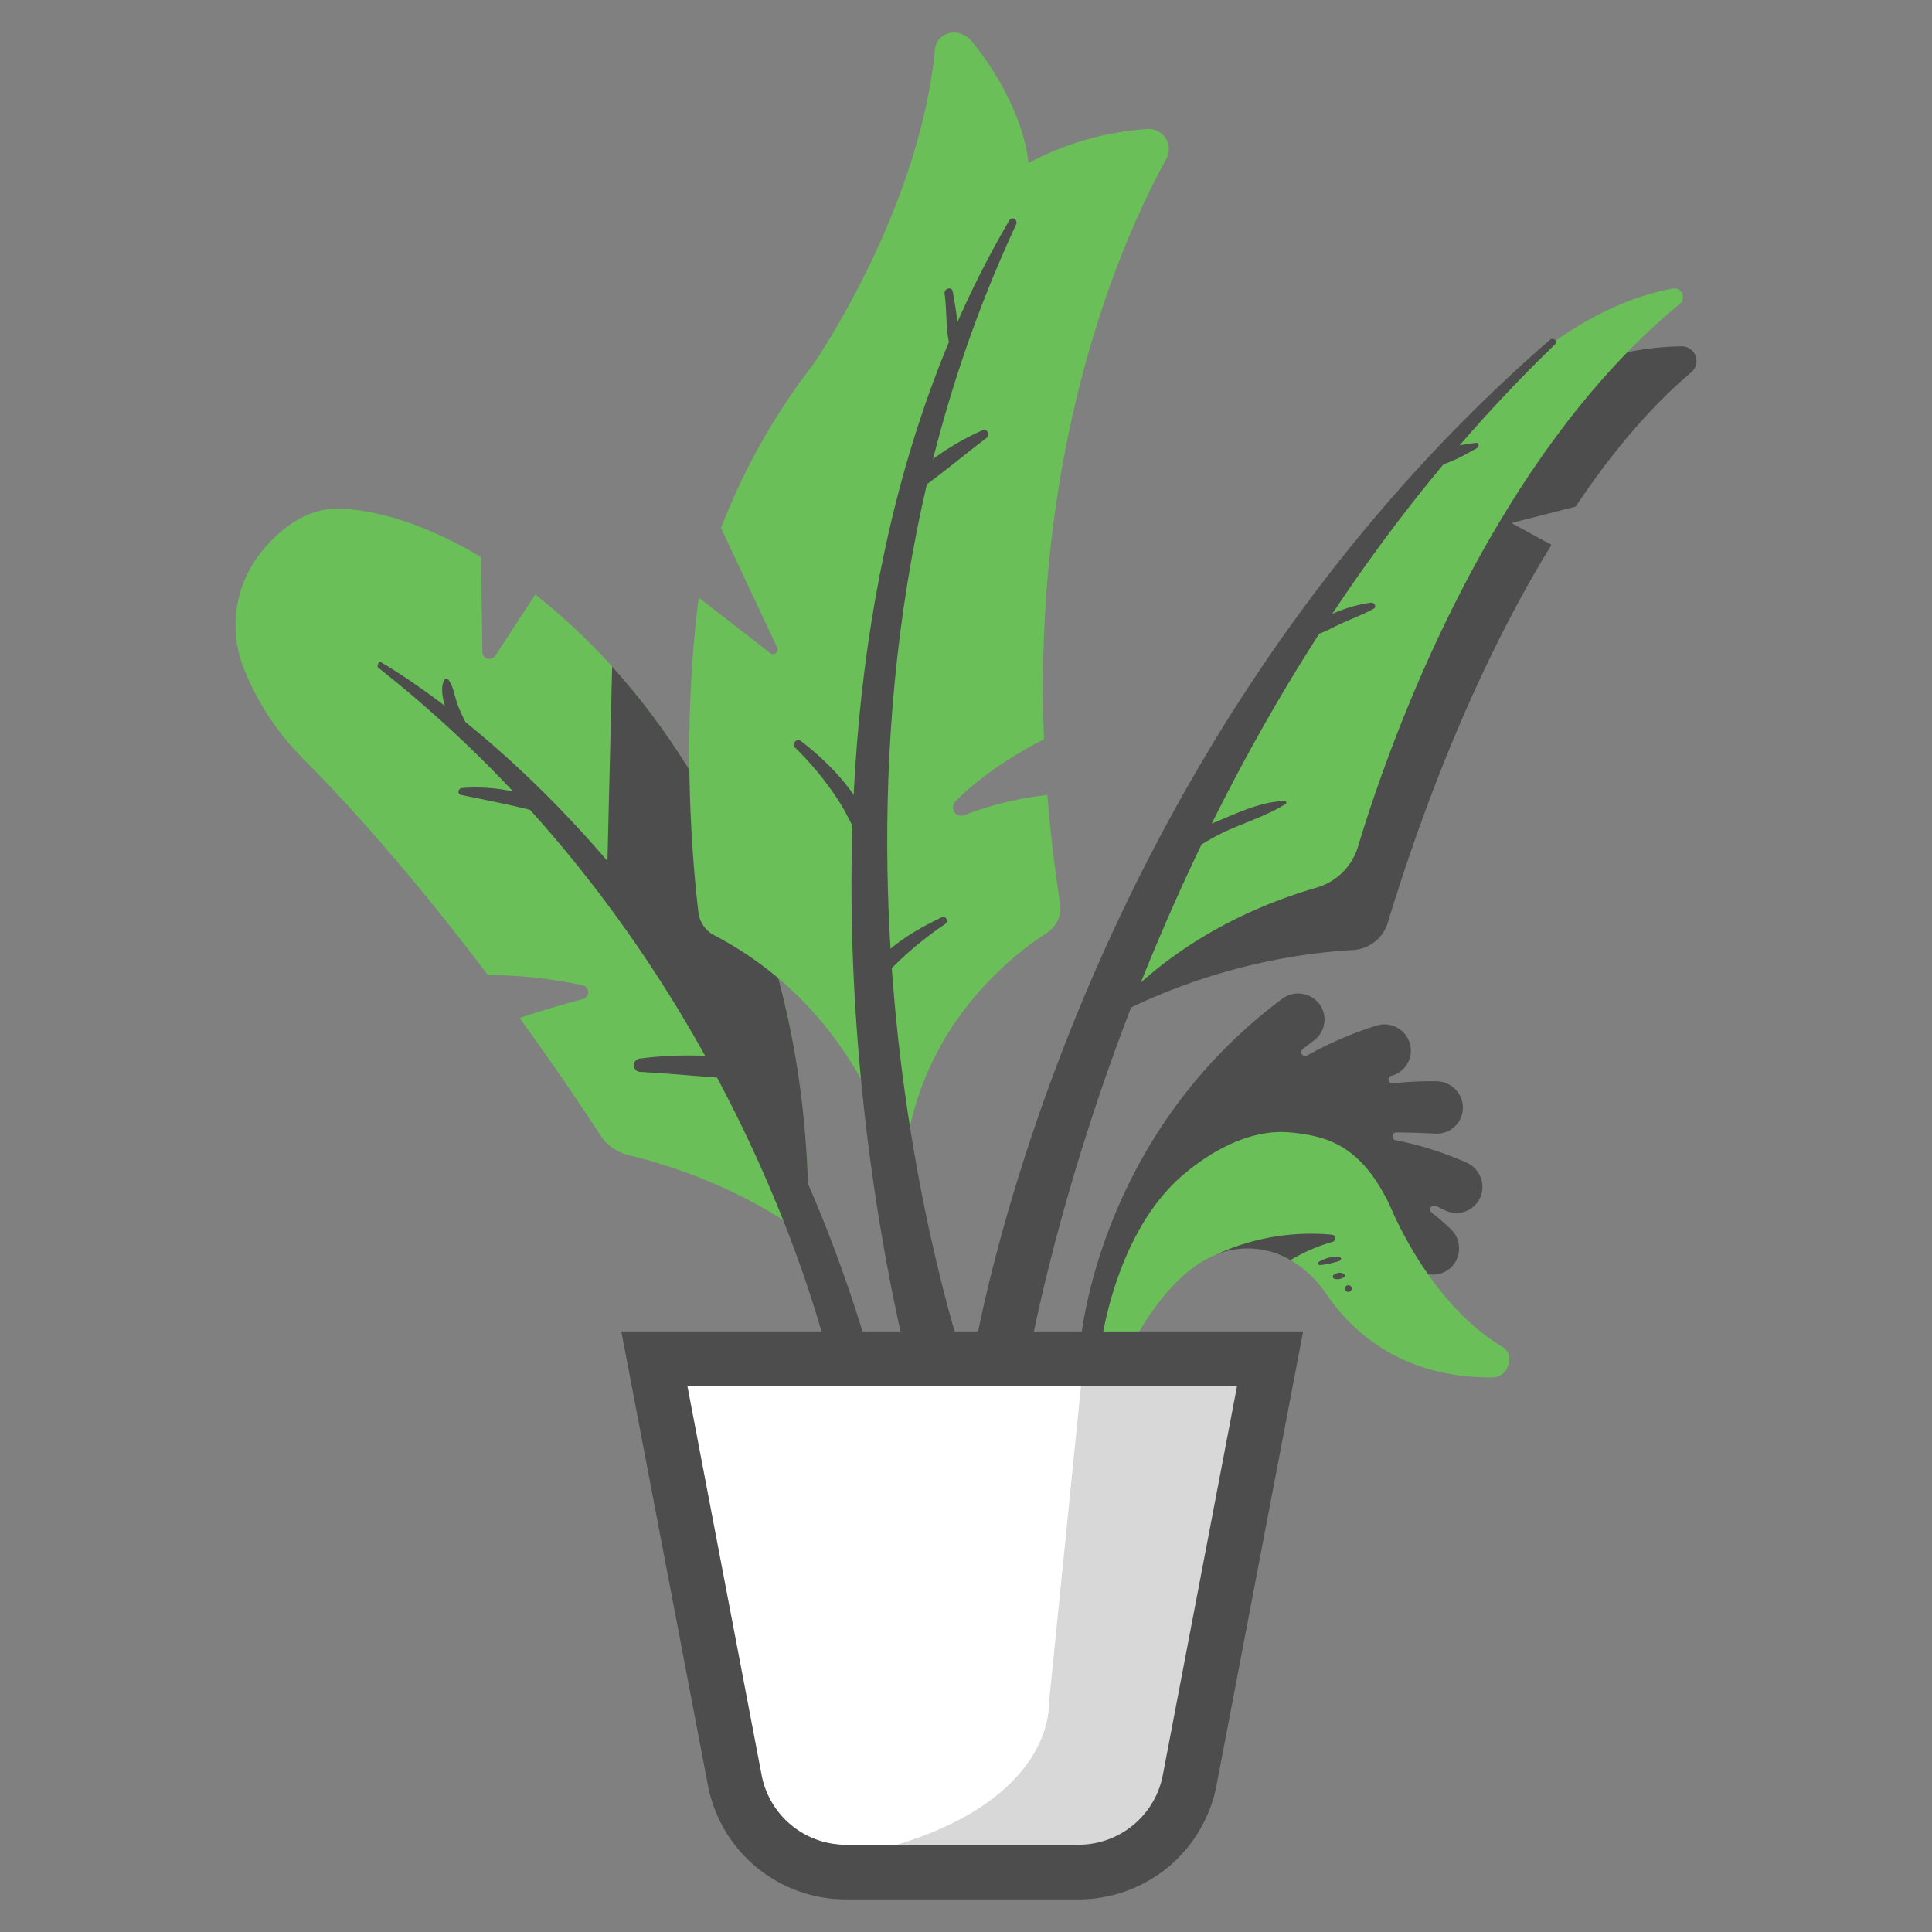 <svg xmlns="http://www.w3.org/2000/svg" viewBox="0 0 512 512"><rect x="0" y="0" width="512" height="512" fill="#808080" stroke="none"/><title>Bird_of_paradise_Plant</title><g id="the_bird_of_paradise_plant_flower" data-name="the bird of paradise,plant,flower"><path d="M173.412,360.084l21.312,111.697A29.953,29.953,0,0,0,224.147,496.12h61.705a29.953,29.953,0,0,0,29.422-24.339l21.312-111.697Z" style="fill:#fff"/><path d="M287.208,360.084l-9.282,91.745s1.924,32.85-63.672,42.039a29.76,29.76,0,0,0,11.22,2.253h61.705a29.953,29.953,0,0,0,29.422-24.339l21.312-111.697Z" style="fill:#d8d8d8"/><path d="M388.721,308.129a88.587,88.587,0,0,0-18.892-5.97,1.037,1.037,0,0,1,.227-2.051c4.046.032,7.58.162,10.355.315a6.908,6.908,0,0,0,7.271-7.136,7.06,7.06,0,0,0-6.995-6.743,84.867,84.867,0,0,0-11.565.585,1.036,1.036,0,0,1-.398-2.028c.028-.007.057-.015.085-.022a6.902,6.902,0,0,0,4.78-8.701,7.036,7.036,0,0,0-8.78-4.592,97.32,97.32,0,0,0-18.413,7.944,1.037,1.037,0,0,1-1.143-1.722c1.063-.845,2.048-1.6,2.939-2.253a6.901,6.901,0,0,0,1.342-9.826,7.068,7.068,0,0,0-9.803-1.185c-49.784,37.176-53.509,92.067-53.509,92.067h9.073A115.062,115.062,0,0,1,303.43,339.748a42.446,42.446,0,0,1,63.217-11.275,98.303,98.303,0,0,1,8.199,7.245,6.902,6.902,0,0,0,9.911-.046,7.055,7.055,0,0,0-.302-9.972,65.929,65.929,0,0,0-5.072-4.366,1.038,1.038,0,0,1,1.07-1.76c.885.396,1.693.776,2.413,1.141a6.901,6.901,0,0,0,9.365-3.251A7.055,7.055,0,0,0,388.721,308.129Z" style="fill:#4d4d4d"/><path d="M291.519,358.266s3.209-30.964,22.149-47.026c7.907-6.705,18.179-12.086,28.263-11.131,10.263.972,19.014,3.701,26.563,19.714,0,0,10.123,25.475,29.638,37.089,3.564,2.122,1.592,8.062-2.495,8.116-12.626.169-31.027-3.304-43.945-21.77a29.985,29.985,0,0,0-8.308-8.473c-9.197-5.771-27.573-10.438-45.468,25.407Z" style="fill:#6abf58"/><path d="M445.609,91.782c-12.519.156-34.312,3.702-55.23,23.007,0,0-71.976,76.981-101.72,158.258,0,0,28.344-18.858,69.951-21.288a10.192,10.192,0,0,0,9.159-7.21c5.246-17.169,19.364-61.144,43.384-100.152l-10.6-5.797,17.02-4.344c9.089-13.607,19.303-26.005,30.588-35.546A3.907,3.907,0,0,0,445.609,91.782Z" style="fill:#4d4d4d"/><path d="M159.149,300.931a12.254,12.254,0,0,0,7.447,5.181c30.109,7.368,47.208,21.668,47.208,21.668l.45-7.308c-.452-79.353-36.026-134.371-72.402-162.918L131.27,173.762a1.868,1.868,0,0,1-3.431-.993l-.366-25.146c-13.75-8.218-26.958-12.541-37.705-12.82-7.969-.208-15.165,4.862-20.214,11.122l-.283.351a30.931,30.931,0,0,0-4.694,30.809h0A71.003,71.003,0,0,0,80.255,200.98c18.331,18.463,35.33,39.275,49.011,57.408a123.226,123.226,0,0,1,25.18,2.732,1.866,1.866,0,0,1,.045,3.632c-6.061,1.602-12.108,3.481-16.804,5.018C147.87,283.797,155.417,295.175,159.149,300.931Z" style="fill:#6abf58"/><path d="M295.058,267.947s16.617-21.882,53.795-32.699A16.148,16.148,0,0,0,359.87,224.421c7.679-25.548,33.974-101.689,85.314-143.9A2.308,2.308,0,0,0,443.28,76.48c-11.624,2.109-34.294,10.058-57.258,39.55C386.022,116.03,313.19,196.013,295.058,267.947Z" style="fill:#6abf58"/><path d="M162.227,176.65l-1.39,57.27s46.482,58.798,52.967,93.859l.45-7.308C213.887,256.169,190.456,207.857,162.227,176.65Z" style="fill:#4d4d4d"/><path d="M412.108,90.088a.987.987,0,0,0-1.415.02C284.703,199.541,258.661,354.325,257.572,361.76l14.334,2.104c.261-1.768,26.105-162.642,140.158-272.552A.868.868,0,0,0,412.108,90.088Z" style="fill:#4d4d4d"/><path d="M100.755,175.372a1.285,1.285,0,0,0-.63,1.489c97.019,76.326,120.165,185.98,120.165,185.98l11.226.081C198.829,245.439,124.543,189.325,100.755,175.372Z" style="fill:#4d4d4d"/><path d="M280.936,239.366c-1.54-9.873-2.629-19.428-3.366-28.687a87.463,87.463,0,0,0-22.055,5.369,2.22,2.22,0,0,1-2.354-3.63c7.684-7.787,17.701-13.541,23.515-16.512-3.124-80.547,21.908-134.792,32.416-153.804a5.344,5.344,0,0,0-4.899-7.924,77.836,77.836,0,0,0-31.653,9.044c-.944-10.268-7.323-22.962-15.008-32.27-3.193-3.867-9.278-2.734-9.768,2.257-4.24,43.18-32.306,83.435-32.306,83.435A171.597,171.597,0,0,0,191.08,139.928l14.893,31.693a1.21,1.21,0,0,1-1.837,1.47l-18.96-14.723c-4.795,37.114-1.484,71.804-.074,83.51a7.903,7.903,0,0,0,4.274,6.028c42.845,22.44,49.83,67.466,49.83,67.466.652-39.977,27.595-61.296,38.285-68.195A7.812,7.812,0,0,0,280.936,239.366Z" style="fill:#6abf58"/><path d="M241.855,365.962l13.936-3.952c-.526-1.855-54.222-157.387,13.601-302.762.021-.956-.472-1.245-.472-1.245-.374-.244-.848-.101-1.33.197C193.537,184.326,239.633,358.133,241.855,365.962Z" style="fill:#4d4d4d"/><path d="M285.852,503.362H224.148a37.24,37.24,0,0,1-36.54-30.225L164.655,352.842H345.344L322.391,473.137A37.24,37.24,0,0,1,285.852,503.362ZM182.17,367.329l19.67,103.092a22.736,22.736,0,0,0,22.307,18.454h61.704a22.737,22.737,0,0,0,22.307-18.454l19.67-103.092Z" style="fill:#4d4d4d"/><path d="M249.509,243.121c-7.213,3.475-16.432,8.723-19.944,16.314-.419.906.484,2.091,1.471,1.471,3.322-2.086,5.875-5.04,8.753-7.661a96.999,96.999,0,0,1,10.729-8.397,1.001,1.001,0,0,0-1.009-1.727Z" style="fill:#4d4d4d"/><path d="M210.735,198.143a83.272,83.272,0,0,1,11.291,13.73c3.002,4.591,4.926,9.771,8.094,14.233.581.817,2.224.657,2.109-.571-1.087-11.698-11.192-22.439-20.077-29.227-1.069-.817-2.343.926-1.417,1.836Z" style="fill:#4d4d4d"/><path d="M260.198,114.096c-6.454,2.933-13.332,7.132-18.338,12.219-1.493,1.516.505,4.375,2.354,3.051,5.847-4.186,11.413-8.908,17.165-13.251a1.17,1.17,0,0,0-1.181-2.02Z" style="fill:#4d4d4d"/><path d="M250.326,77.838c.606,4.189.281,8.599,1.122,12.72a1.026,1.026,0,0,0,1.965,0c.835-4.212-.206-9.129-.941-13.312-.25-1.424-2.348-.798-2.146.592Z" style="fill:#4d4d4d"/><path d="M169.691,284.069c10.861.595,21.771,1.81,32.601,2.287,2.39.105,2.801-3.483.557-4.113-10.191-2.86-22.736-3.089-33.158-1.72a1.774,1.774,0,0,0,0,3.546Z" style="fill:#4d4d4d"/><path d="M122.163,210.654c7.742,1.595,15.377,3.065,22.997,5.207,1.478.416,2.545-1.872,1.076-2.551a46.257,46.257,0,0,0-23.827-4.472c-.957.095-1.347,1.588-.246,1.816Z" style="fill:#4d4d4d"/><path d="M117.703,180.198c-1.17,2.396-.164,5.864.643,8.276.933,2.79,2.158,5.503,4.581,7.284.779.573,1.711-.369,1.524-1.171-.645-2.768-2.232-5.25-3.206-7.907-.791-2.158-1.049-4.809-2.476-6.619a.682.682,0,0,0-1.066.138Z" style="fill:#4d4d4d"/><path d="M340.476,212.254c-5.717.182-11.171,2.556-16.377,4.768-5.568,2.366-12.419,4.952-16.642,9.393a1.331,1.331,0,0,0,1.285,2.207c5.281-1.692,10.025-5.366,15.024-7.808,5.543-2.708,11.706-4.461,16.928-7.751a.437.437,0,0,0-.219-.809Z" style="fill:#4d4d4d"/><path d="M363.284,159.707c-5.338.724-12.003,3.088-16.177,6.6-.975.82.071,2.413,1.211,2.081,2.623-.762,5.039-2.225,7.53-3.339,2.747-1.228,5.479-2.265,8.133-3.687.984-.528.239-1.782-.698-1.655Z" style="fill:#4d4d4d"/><path d="M391.16,117.364c-4.384.497-9.336,1.415-12.811,4.372a1.199,1.199,0,0,0,.84,2.029c4.363-.5,8.569-2.974,12.332-5.065.586-.326.366-1.418-.362-1.335Z" style="fill:#4d4d4d"/><path d="M352.978,327.21a59.917,59.917,0,0,0-30.78,5.306h0a22.426,22.426,0,0,1,19.776,1.438,46.102,46.102,0,0,1,11.16-4.846A.971.971,0,0,0,352.978,327.21Z" style="fill:#4d4d4d"/><path d="M349.884,335.261a25.697,25.697,0,0,0,5.104-1.108.569.569,0,0,0-.15-1.111,9.674,9.674,0,0,0-5.317,1.357c-.507.249-.132.957.363.862Z" style="fill:#4d4d4d"/><path d="M353.834,338.946a3.198,3.198,0,0,0,2.415-.527.403.403,0,0,0,0-.683c-.973-.715-1.658-.5-2.73.051a.628.628,0,0,0,.315,1.16Z" style="fill:#4d4d4d"/><path d="M357.322,342.376a.887.887,0,0,0,0-1.774.887.887,0,0,0,0,1.774Z" style="fill:#4d4d4d"/></g></svg>